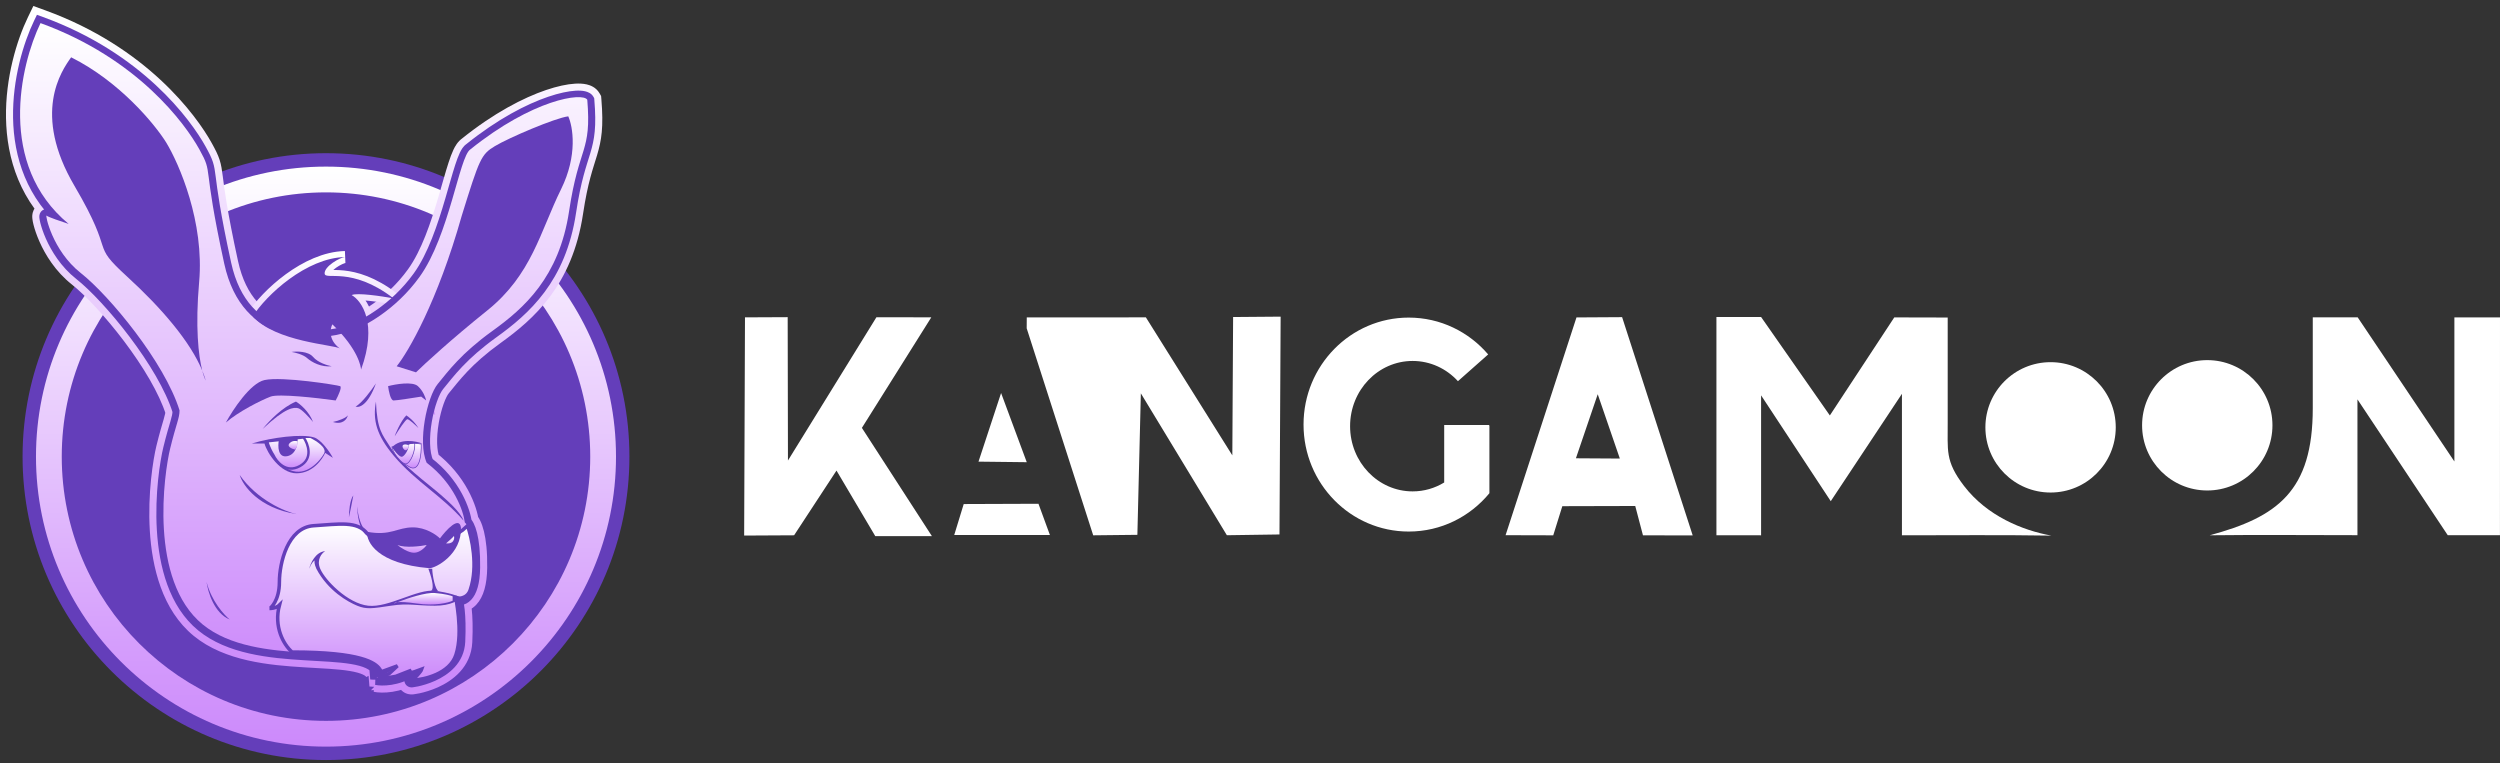 <?xml version="1.0" encoding="UTF-8"?>
<svg xmlns="http://www.w3.org/2000/svg" width="249" height="76" viewBox="0 0 249 76" fill="none">
  <rect x="0" y="0" width="249" height="76" fill="#333333" stroke="none"/>
  <path fill-rule="evenodd" clip-rule="evenodd" d="M114.13 31.609L102.266 31.614L102.258 32.7L108.883 53.318L113.283 53.269L113.629 39.177L122.196 53.309L127.436 53.232L127.552 31.537L122.818 31.576L122.74 45.354L114.13 31.609Z" fill="white"></path>
  <path fill-rule="evenodd" clip-rule="evenodd" d="M99.709 39.144L97.458 45.979L102.265 46.035L99.709 39.144Z" fill="white"></path>
  <path fill-rule="evenodd" clip-rule="evenodd" d="M104.572 53.287H95.041L95.986 50.203L103.432 50.175L104.572 53.287Z" fill="white"></path>
  <path fill-rule="evenodd" clip-rule="evenodd" d="M87.177 53.398H92.818L85.844 42.617L92.757 31.605L87.291 31.599L78.48 45.868L78.453 31.589L74.201 31.609L74.118 53.342L79.092 53.315L83.315 46.868L87.177 53.398Z" fill="white"></path>
  <path fill-rule="evenodd" clip-rule="evenodd" d="M193.657 31.627H193.991V42.027C194.014 44.843 193.701 45.898 195.618 48.4C197.904 51.385 201.451 52.834 204.322 53.348C199.354 53.266 194.402 53.316 189.433 53.316V39.224L182.343 49.918L175.404 39.377V53.316L170.956 53.312V31.573H175.404L182.253 41.379L188.67 31.613L193.656 31.625L193.657 31.627Z" fill="white"></path>
  <path fill-rule="evenodd" clip-rule="evenodd" d="M220.075 53.315C226.844 51.495 230.352 48.908 230.352 40.668V31.608L234.823 31.604L244.457 45.963V31.614L249 31.613L248.996 53.304H243.793L234.802 39.777V53.304C229.901 53.304 224.972 53.254 220.076 53.314L220.075 53.315Z" fill="white"></path>
  <path fill-rule="evenodd" clip-rule="evenodd" d="M140.31 31.632C143.468 31.632 146.3 33.053 148.221 35.301L145.211 37.966C144.076 36.724 142.474 35.951 140.699 35.951C137.259 35.951 134.469 38.859 134.469 42.447C134.469 46.034 137.259 48.942 140.699 48.942C141.846 48.942 142.92 48.619 143.842 48.055V42.328H148.325V42.41L148.345 42.41V49.124C146.423 51.457 143.537 52.942 140.31 52.942C134.523 52.942 129.832 48.171 129.832 42.287C129.832 36.402 134.523 31.632 140.31 31.632L140.31 31.632Z" fill="white"></path>
  <path fill-rule="evenodd" clip-rule="evenodd" d="M154.703 53.318L149.956 53.305L157.017 31.616L161.562 31.588L168.591 53.323L163.64 53.322L162.87 50.397L155.607 50.416L154.703 53.318L154.703 53.318ZM161.336 45.672L156.961 45.645L159.134 39.265L161.336 45.673V45.672Z" fill="white"></path>
  <path d="M204.237 49.056C207.822 49.056 210.729 46.149 210.729 42.564C210.729 38.979 207.822 36.072 204.237 36.072C200.652 36.072 197.745 38.979 197.745 42.564C197.745 46.149 200.652 49.056 204.237 49.056Z" fill="white"></path>
  <path d="M219.844 48.852C223.429 48.852 226.336 45.945 226.336 42.36C226.336 38.775 223.429 35.868 219.844 35.868C216.259 35.868 213.352 38.775 213.352 42.36C213.352 45.945 216.259 48.852 219.844 48.852Z" fill="white"></path>
  <circle cx="32.469" cy="45.479" r="30.221" fill="#643EBA"></circle>
  <circle cx="32.469" cy="45.479" r="28.885" fill="url(#paint0_linear_1_61)"></circle>
  <circle cx="32.469" cy="45.479" r="25.211" fill="#643EBA" stroke="#643EBA" stroke-width="2.215"></circle>
  <path d="M4.036 2.353L4.517 1.031L3.322 0.596L2.769 1.741L4.036 2.353ZM6.838 22.355L6.405 23.693L7.735 21.272L6.838 22.355ZM4.64 21.531L3.646 22.526L3.646 22.526L4.64 21.531ZM17.884 40.929H19.291V40.716L19.227 40.513L17.884 40.929ZM37.722 66.757L38.108 68.11L39.801 67.626L38.956 66.082L37.722 66.757ZM36.953 66.977L36.566 65.625L36.797 68.375L36.953 66.977ZM39.426 66.428L40.393 67.449L38.602 65.287L39.426 66.428ZM37.502 67.527L37.328 66.131L37.226 68.906L37.502 67.527ZM40.909 66.757L41.655 67.95L40.184 65.552L40.909 66.757ZM40.47 67.142L39.461 66.162L36.947 68.746L40.548 68.546L40.47 67.142ZM41.953 66.593L43.273 67.079L40.959 65.598L41.953 66.593ZM41.019 67.746L40.743 66.367H40.743L41.019 67.746ZM45.635 63.9L44.23 63.833L45.635 63.9ZM45.306 59.504L45.903 58.23L42.095 56.445L44.062 60.162L45.306 59.504ZM47.119 56.536L48.525 56.556L47.119 56.536ZM46.295 52.085L44.897 52.245L44.966 52.847L45.451 53.21L46.295 52.085ZM42.503 46.15L41.219 46.724L41.366 47.053L41.653 47.271L42.503 46.15ZM58.494 9.991L59.896 9.874L59.87 9.564L59.715 9.293L58.494 9.991ZM46.844 14.937L47.611 16.116L47.671 16.077L47.726 16.032L46.844 14.937ZM41.788 27.631L42.93 28.453L41.788 27.631ZM34.974 33.016L34.535 31.68L34.523 31.684L34.511 31.688L34.974 33.016ZM22.335 26.312L23.709 26.012L22.335 26.312ZM2.769 1.741C1.675 4.009 0.529 7.754 0.598 11.749C0.667 15.776 1.982 20.163 5.942 23.439L7.735 21.272C4.573 18.657 3.47 15.149 3.41 11.7C3.35 8.22 4.364 4.909 5.303 2.964L2.769 1.741ZM7.272 21.017C6.943 20.911 6.442 20.743 6.013 20.588C5.796 20.509 5.613 20.44 5.484 20.386C5.418 20.358 5.384 20.343 5.374 20.338C5.369 20.335 5.385 20.343 5.414 20.36C5.425 20.367 5.524 20.426 5.635 20.537L3.646 22.526C3.847 22.727 4.086 22.839 4.116 22.853C4.209 22.9 4.311 22.944 4.404 22.983C4.593 23.062 4.825 23.149 5.056 23.233C5.524 23.402 6.056 23.58 6.405 23.693L7.272 21.017ZM5.635 20.537C5.56 20.462 5.381 20.297 5.095 20.198C4.749 20.078 4.298 20.077 3.889 20.33C3.547 20.54 3.396 20.831 3.338 20.961C3.272 21.108 3.246 21.235 3.234 21.303C3.195 21.532 3.218 21.736 3.224 21.786C3.243 21.966 3.285 22.174 3.337 22.38C3.445 22.811 3.635 23.395 3.924 24.05C4.498 25.351 5.511 27.038 7.177 28.351L8.918 26.142C7.726 25.202 6.954 23.948 6.497 22.914C6.271 22.402 6.134 21.969 6.065 21.695C6.029 21.55 6.02 21.484 6.021 21.488C6.021 21.492 6.024 21.514 6.024 21.549C6.025 21.572 6.027 21.663 6.006 21.783C5.996 21.843 5.971 21.962 5.908 22.104C5.853 22.228 5.704 22.515 5.366 22.723C4.96 22.974 4.513 22.973 4.172 22.855C3.89 22.757 3.715 22.595 3.646 22.526L5.635 20.537ZM7.177 28.351C8.474 29.374 10.48 31.496 12.358 33.987C14.242 36.486 15.871 39.189 16.541 41.346L19.227 40.513C18.413 37.889 16.552 34.877 14.604 32.293C12.649 29.701 10.478 27.372 8.918 26.142L7.177 28.351ZM16.477 40.929C16.477 41.093 16.452 41.249 16.293 41.793C16.139 42.325 15.895 43.114 15.584 44.387L18.316 45.055C18.609 43.855 18.833 43.134 18.994 42.58C19.151 42.039 19.291 41.536 19.291 40.929H16.477ZM15.584 44.387C15.254 45.737 14.698 49.163 14.921 52.85C15.14 56.478 16.137 60.757 19.303 63.341L21.081 61.162C18.861 59.349 17.935 56.1 17.729 52.68C17.526 49.32 18.041 46.179 18.316 45.055L15.584 44.387ZM19.303 63.341C22.399 65.868 26.852 66.256 30.294 66.465C32.113 66.575 33.635 66.63 34.837 66.83C35.428 66.928 35.851 67.049 36.137 67.182C36.416 67.312 36.477 67.413 36.488 67.433L38.956 66.082C38.568 65.374 37.951 64.925 37.327 64.633C36.71 64.346 36.005 64.173 35.298 64.055C33.906 63.824 32.155 63.759 30.464 63.657C26.886 63.44 23.371 63.031 21.081 61.162L19.303 63.341ZM37.336 65.405L36.566 65.625L37.339 68.329L38.108 68.11L37.336 65.405ZM36.797 68.375C37.167 68.416 37.714 68.419 38.299 68.326C38.875 68.235 39.608 68.031 40.249 67.568L38.602 65.287C38.452 65.396 38.196 65.494 37.857 65.548C37.526 65.601 37.233 65.593 37.108 65.579L36.797 68.375ZM38.458 65.407C38.343 65.516 38.108 65.712 37.842 65.882C37.711 65.965 37.59 66.031 37.487 66.076C37.379 66.123 37.327 66.131 37.328 66.131L37.677 68.922C38.343 68.839 38.951 68.51 39.353 68.254C39.785 67.979 40.16 67.669 40.393 67.449L38.458 65.407ZM37.226 68.906C38.077 69.076 39.893 69.044 41.637 67.961L40.154 65.571C39.093 66.229 38.023 66.197 37.778 66.148L37.226 68.906ZM41.637 67.961C41.643 67.957 41.65 67.953 41.655 67.95L40.164 65.565C40.16 65.567 40.157 65.569 40.154 65.571L41.637 67.961ZM40.184 65.552C40.167 65.563 40.15 65.573 40.135 65.583L41.657 67.949C41.65 67.953 41.643 67.957 41.634 67.963L40.184 65.552ZM40.135 65.583C39.852 65.765 39.54 66.081 39.461 66.162L41.478 68.123C41.506 68.094 41.56 68.04 41.616 67.99C41.643 67.965 41.665 67.946 41.679 67.934C41.699 67.918 41.689 67.928 41.656 67.949L40.135 65.583ZM40.548 68.546C40.818 68.531 41.202 68.475 41.598 68.354C41.971 68.24 42.514 68.021 42.948 67.587L40.959 65.598C40.987 65.57 40.993 65.574 40.952 65.595C40.913 65.615 40.854 65.64 40.776 65.664C40.611 65.714 40.451 65.734 40.392 65.738L40.548 68.546ZM40.634 66.106C40.621 66.141 40.595 66.203 40.559 66.275C40.523 66.347 40.484 66.413 40.448 66.465C40.409 66.521 40.394 66.531 40.411 66.515C40.422 66.506 40.453 66.481 40.504 66.453C40.555 66.425 40.636 66.389 40.743 66.367L41.295 69.126C42.092 68.966 42.568 68.344 42.758 68.07C43.003 67.718 43.177 67.34 43.273 67.079L40.634 66.106ZM40.743 66.367C40.721 66.372 40.638 66.388 40.545 66.419C40.518 66.427 40.467 66.445 40.404 66.473C40.375 66.486 40.199 66.562 40.023 66.725C39.937 66.804 39.732 67.012 39.629 67.357C39.501 67.788 39.589 68.238 39.836 68.581C40.034 68.856 40.276 68.983 40.375 69.03C40.493 69.086 40.593 69.113 40.648 69.126C40.825 69.169 40.975 69.166 40.981 69.166C41.027 69.167 41.065 69.165 41.087 69.163C41.135 69.161 41.179 69.156 41.215 69.152C41.355 69.136 41.552 69.103 41.782 69.054C42.245 68.954 42.924 68.767 43.638 68.445C45.008 67.826 46.919 66.499 47.04 63.967L44.23 63.833C44.186 64.763 43.515 65.414 42.481 65.881C41.993 66.101 41.514 66.234 41.189 66.304C41.025 66.339 40.92 66.354 40.891 66.358C40.884 66.359 40.895 66.357 40.917 66.356C40.928 66.355 40.955 66.353 40.993 66.354C41.012 66.354 41.044 66.354 41.085 66.357C41.116 66.359 41.202 66.367 41.31 66.392C41.363 66.405 41.463 66.433 41.581 66.489C41.679 66.535 41.92 66.662 42.118 66.936C42.365 67.279 42.453 67.729 42.325 68.159C42.222 68.505 42.018 68.712 41.932 68.791C41.757 68.953 41.582 69.028 41.555 69.04C41.495 69.067 41.446 69.084 41.422 69.091C41.373 69.108 41.335 69.117 41.324 69.119C41.309 69.123 41.298 69.125 41.295 69.126L40.743 66.367ZM47.04 63.967C47.109 62.524 47.068 61.428 46.98 60.627C46.899 59.892 46.765 59.254 46.548 58.846L44.062 60.162C44.011 60.065 44.108 60.24 44.184 60.933C44.252 61.56 44.294 62.506 44.23 63.833L47.04 63.967ZM44.709 60.777C45.459 61.129 46.581 61.135 47.439 60.226C48.182 59.438 48.502 58.181 48.525 56.556L45.713 56.516C45.703 57.19 45.63 57.642 45.547 57.932C45.464 58.223 45.384 58.304 45.393 58.295C45.414 58.272 45.495 58.21 45.627 58.191C45.738 58.175 45.831 58.197 45.903 58.23L44.709 60.777ZM48.525 56.556C48.548 54.955 48.41 53.771 48.198 52.917C48.093 52.491 47.964 52.125 47.813 51.822C47.681 51.555 47.471 51.209 47.139 50.96L45.451 53.21C45.265 53.071 45.236 52.957 45.293 53.071C45.332 53.15 45.399 53.314 45.468 53.594C45.606 54.152 45.733 55.084 45.713 56.516L48.525 56.556ZM47.692 51.925C47.525 50.466 46.415 47.351 43.353 45.029L41.653 47.271C44.042 49.081 44.808 51.469 44.897 52.245L47.692 51.925ZM43.787 45.576C43.498 44.93 43.446 43.633 43.697 42.146C43.816 41.445 43.989 40.778 44.184 40.23C44.389 39.652 44.581 39.315 44.686 39.188L42.518 37.396C42.101 37.9 41.777 38.601 41.533 39.288C41.278 40.006 41.066 40.833 40.924 41.678C40.653 43.281 40.574 45.282 41.219 46.724L43.787 45.576ZM44.686 39.188C45.738 37.914 46.898 36.291 49.864 34.158L48.221 31.875C44.922 34.247 43.554 36.142 42.518 37.396L44.686 39.188ZM49.864 34.158C53.137 31.804 57.002 28.433 58.072 21.3L55.29 20.883C54.382 26.938 51.212 29.723 48.221 31.875L49.864 34.158ZM58.072 21.3C58.548 18.123 59.076 16.775 59.471 15.448C59.911 13.971 60.129 12.667 59.896 9.874L57.093 10.108C57.3 12.591 57.105 13.54 56.775 14.645C56.401 15.901 55.803 17.466 55.29 20.883L58.072 21.3ZM59.715 9.293C59.363 8.676 58.746 8.478 58.44 8.407C58.071 8.322 57.668 8.309 57.279 8.332C56.489 8.378 55.5 8.588 54.38 8.968C52.127 9.735 49.181 11.249 45.962 13.841L47.726 16.032C50.717 13.624 53.376 12.281 55.286 11.632C56.248 11.305 56.979 11.167 57.444 11.14C57.557 11.133 57.645 11.134 57.709 11.137C57.775 11.141 57.804 11.148 57.804 11.148C57.803 11.147 57.79 11.144 57.767 11.136C57.744 11.127 57.706 11.111 57.658 11.084C57.567 11.032 57.401 10.913 57.273 10.689L59.715 9.293ZM46.078 13.758C45.579 14.082 45.304 14.617 45.162 14.916C44.985 15.289 44.823 15.738 44.671 16.206C44.369 17.132 44.032 18.371 43.668 19.609C42.906 22.198 41.972 24.969 40.647 26.809L42.93 28.453C44.573 26.171 45.617 22.952 46.366 20.403C46.758 19.072 47.059 17.955 47.345 17.078C47.486 16.644 47.605 16.33 47.704 16.12C47.838 15.837 47.835 15.97 47.611 16.116L46.078 13.758ZM40.647 26.809C38.466 29.839 35.567 31.341 34.535 31.68L35.413 34.352C36.946 33.849 40.364 32.017 42.93 28.453L40.647 26.809ZM34.511 31.688C32.973 32.225 30.588 32.552 28.458 31.876C26.449 31.239 24.506 29.667 23.709 26.012L20.961 26.612C21.966 31.222 24.612 33.607 27.607 34.557C30.481 35.469 33.513 35.016 35.438 34.344L34.511 31.688ZM23.709 26.012C22.593 20.896 22.339 18.739 22.185 17.54C22.108 16.943 22.042 16.442 21.873 15.919C21.705 15.397 21.452 14.905 21.093 14.256L18.632 15.618C18.987 16.26 19.119 16.544 19.196 16.783C19.273 17.02 19.313 17.265 19.395 17.898C19.556 19.157 19.824 21.397 20.961 26.612L23.709 26.012ZM21.093 14.256C19.541 11.451 14.58 4.69 4.517 1.031L3.555 3.674C12.835 7.049 17.326 13.257 18.632 15.618L21.093 14.256Z" fill="url(#paint1_linear_1_61)"></path>
  <path d="M26.344 37.854C24.937 38.162 23.194 40.803 22.497 42.086C23.761 40.986 25.959 39.887 26.949 39.503C27.74 39.195 31.601 39.631 33.433 39.887C33.671 39.448 34.093 38.547 33.873 38.459C33.598 38.349 28.103 37.469 26.344 37.854Z" fill="#643EBA"></path>
  <path d="M39.203 39.887C38.895 39.887 38.709 38.935 38.654 38.459C39.423 38.257 41.093 37.975 41.621 38.459C42.149 38.942 42.39 39.613 42.445 39.887L41.951 39.503C41.163 39.631 39.511 39.887 39.203 39.887Z" fill="#643EBA"></path>
  <path d="M25.173 31.519C26.509 29.391 30.499 25.688 34.367 25.6C33.873 25.63 32.279 26.534 32.334 27.248C32.389 27.963 34.972 26.479 39.203 29.721C38.031 29.501 35.554 29.128 35.027 29.391C36.034 29.959 37.631 32.237 35.962 36.808C35.964 36.845 35.961 36.847 35.961 36.81C35.961 36.809 35.962 36.809 35.962 36.808C35.948 36.566 35.721 34.826 33.103 32.304C32.867 32.758 32.689 33.868 33.844 34.701C33.855 34.708 33.865 34.715 33.873 34.722C33.863 34.715 33.853 34.708 33.844 34.701C33.222 34.328 27.493 34.056 25.173 31.519Z" fill="#643EBA"></path>
  <path d="M26.344 37.854C24.937 38.162 23.194 40.803 22.497 42.086C23.761 40.986 25.959 39.887 26.949 39.503C27.74 39.195 31.601 39.631 33.433 39.887C33.671 39.448 34.093 38.547 33.873 38.459C33.598 38.349 28.103 37.469 26.344 37.854Z" stroke="url(#paint2_linear_1_61)" stroke-width="1.196"></path>
  <path d="M39.203 39.887C38.895 39.887 38.709 38.935 38.654 38.459C39.423 38.257 41.093 37.975 41.621 38.459C42.149 38.942 42.39 39.613 42.445 39.887L41.951 39.503C41.163 39.631 39.511 39.887 39.203 39.887Z" stroke="url(#paint3_linear_1_61)" stroke-width="1.196"></path>
  <path d="M25.173 31.519C26.509 29.391 30.499 25.688 34.367 25.6C33.873 25.63 32.279 26.534 32.334 27.248C32.389 27.963 34.972 26.479 39.203 29.721C38.031 29.501 35.554 29.128 35.027 29.391C36.034 29.959 37.631 32.237 35.962 36.808C35.964 36.845 35.961 36.847 35.961 36.81C35.961 36.809 35.962 36.809 35.962 36.808C35.948 36.566 35.721 34.826 33.103 32.304C32.867 32.758 32.689 33.868 33.844 34.701C33.855 34.708 33.865 34.715 33.873 34.722C33.863 34.715 33.853 34.708 33.844 34.701C33.222 34.328 27.493 34.056 25.173 31.519Z" stroke="url(#paint4_linear_1_61)" stroke-width="1.196"></path>
  <path d="M4.036 2.353L4.276 1.692L3.679 1.474L3.403 2.047L4.036 2.353ZM6.838 22.355L6.622 23.024L7.287 21.814L6.838 22.355ZM4.64 21.531L4.143 22.028L4.143 22.028L4.64 21.531ZM17.884 40.929H18.587V40.823L18.556 40.721L17.884 40.929ZM37.722 66.757L37.915 67.434L38.761 67.192L38.339 66.42L37.722 66.757ZM36.953 66.977L36.76 66.301L36.875 67.676L36.953 66.977ZM39.426 66.428L39.909 66.938L39.014 65.858L39.426 66.428ZM37.502 67.527L37.415 66.829L37.364 68.216L37.502 67.527ZM40.909 66.757L41.282 67.354L40.547 66.155L40.909 66.757ZM40.47 67.142L39.965 66.652L38.709 67.944L40.509 67.844L40.47 67.142ZM41.953 66.593L42.613 66.836L41.456 66.095L41.953 66.593ZM41.019 67.746L40.881 67.057L41.019 67.746ZM45.635 63.9L44.933 63.866L45.635 63.9ZM45.306 59.504L45.604 58.867L43.7 57.974L44.684 59.833L45.306 59.504ZM47.119 56.536L47.822 56.546L47.119 56.536ZM46.295 52.085L45.596 52.165L45.63 52.466L45.873 52.648L46.295 52.085ZM42.503 46.15L41.861 46.437L41.935 46.602L42.078 46.71L42.503 46.15ZM58.494 9.991L59.195 9.933L59.182 9.777L59.105 9.642L58.494 9.991ZM46.844 14.937L47.227 15.526L47.257 15.507L47.285 15.485L46.844 14.937ZM41.788 27.631L42.359 28.042L41.788 27.631ZM34.974 33.016L34.755 32.348L34.742 32.352L34.974 33.016ZM22.335 26.312L23.022 26.162L22.335 26.312ZM3.403 2.047C2.347 4.234 1.234 7.87 1.301 11.737C1.368 15.619 2.63 19.787 6.39 22.897L7.287 21.814C3.925 19.033 2.769 15.306 2.707 11.713C2.645 8.104 3.691 4.684 4.669 2.658L3.403 2.047ZM7.055 21.686C6.721 21.578 6.212 21.408 5.774 21.249C5.554 21.169 5.358 21.095 5.214 21.035C5.141 21.005 5.091 20.982 5.06 20.966C4.996 20.935 5.062 20.958 5.138 21.034L4.143 22.028C4.252 22.137 4.39 22.204 4.43 22.224C4.503 22.261 4.588 22.298 4.674 22.334C4.848 22.407 5.068 22.489 5.296 22.572C5.754 22.737 6.278 22.913 6.622 23.024L7.055 21.686ZM5.138 21.034C5.099 20.995 5.008 20.912 4.864 20.862C4.69 20.802 4.464 20.801 4.258 20.928C4.087 21.034 4.01 21.18 3.98 21.247C3.947 21.322 3.933 21.387 3.927 21.423C3.906 21.547 3.918 21.665 3.923 21.711C3.937 21.845 3.971 22.018 4.019 22.209C4.118 22.6 4.294 23.146 4.567 23.766C5.112 25 6.065 26.579 7.612 27.798L8.483 26.694C7.172 25.661 6.34 24.299 5.854 23.198C5.612 22.65 5.462 22.179 5.383 21.866C5.343 21.706 5.326 21.604 5.322 21.563C5.317 21.522 5.328 21.576 5.313 21.663C5.308 21.691 5.297 21.749 5.266 21.818C5.239 21.879 5.165 22.021 4.997 22.125C4.795 22.25 4.572 22.249 4.402 22.19C4.263 22.142 4.176 22.062 4.143 22.028L5.138 21.034ZM7.612 27.798C8.975 28.873 11.022 31.047 12.919 33.563C14.82 36.084 16.507 38.864 17.212 41.138L18.556 40.721C17.778 38.214 15.975 35.279 14.042 32.717C12.107 30.15 9.977 27.872 8.483 26.694L7.612 27.798ZM17.181 40.929C17.181 41.203 17.127 41.446 16.968 41.99C16.812 42.527 16.573 43.3 16.267 44.554L17.633 44.888C17.931 43.67 18.159 42.931 18.319 42.383C18.477 41.841 18.587 41.425 18.587 40.929H17.181ZM16.267 44.554C15.951 45.847 15.405 49.202 15.623 52.807C15.839 56.383 16.818 60.405 19.747 62.796L20.637 61.706C18.18 59.701 17.236 56.194 17.027 52.723C16.819 49.28 17.345 46.068 17.633 44.888L16.267 44.554ZM19.747 62.796C22.642 65.159 26.86 65.552 30.336 65.763C32.124 65.871 33.703 65.929 34.953 66.136C35.573 66.24 36.066 66.373 36.435 66.545C36.8 66.716 37 66.903 37.105 67.095L38.339 66.42C38.045 65.883 37.567 65.522 37.029 65.271C36.495 65.021 35.861 64.862 35.183 64.749C33.838 64.526 32.144 64.463 30.422 64.359C26.877 64.144 23.128 63.74 20.637 61.706L19.747 62.796ZM37.529 66.081L36.76 66.301L37.146 67.653L37.915 67.434L37.529 66.081ZM36.875 67.676C37.184 67.71 37.667 67.715 38.188 67.632C38.705 67.55 39.319 67.372 39.837 66.998L39.014 65.858C38.741 66.055 38.365 66.18 37.967 66.243C37.573 66.306 37.216 66.299 37.03 66.278L36.875 67.676ZM38.942 65.917C38.797 66.054 38.527 66.278 38.219 66.475C37.896 66.681 37.609 66.805 37.415 66.829L37.589 68.225C38.099 68.161 38.599 67.9 38.975 67.661C39.366 67.412 39.706 67.131 39.909 66.938L38.942 65.917ZM37.364 68.216C38.064 68.356 39.693 68.34 41.266 67.363L40.525 66.168C39.293 66.933 38.036 66.916 37.64 66.837L37.364 68.216ZM41.266 67.364C41.272 67.36 41.277 67.357 41.282 67.354L40.536 66.161C40.532 66.164 40.529 66.166 40.525 66.168L41.266 67.364ZM40.547 66.155C40.536 66.161 40.525 66.168 40.515 66.174L41.276 67.357C41.275 67.358 41.274 67.359 41.272 67.36L40.547 66.155ZM40.515 66.174C40.31 66.306 40.05 66.565 39.965 66.652L40.974 67.632C41.01 67.595 41.075 67.531 41.142 67.47C41.176 67.439 41.207 67.412 41.234 67.39C41.263 67.366 41.276 67.357 41.276 67.357L40.515 66.174ZM40.509 67.844C40.726 67.832 41.054 67.785 41.392 67.681C41.719 67.581 42.135 67.406 42.451 67.09L41.456 66.095C41.376 66.175 41.215 66.265 40.981 66.336C40.759 66.404 40.543 66.434 40.431 66.44L40.509 67.844ZM41.294 66.349C41.245 66.48 41.147 66.691 41.026 66.866C40.965 66.953 40.912 67.012 40.872 67.047C40.829 67.084 40.832 67.067 40.881 67.057L41.157 68.436C41.666 68.334 42.004 67.922 42.181 67.668C42.384 67.375 42.533 67.053 42.613 66.836L41.294 66.349ZM40.881 67.057C40.861 67.061 40.814 67.07 40.764 67.087C40.75 67.091 40.724 67.101 40.692 67.115C40.677 67.122 40.589 67.16 40.5 67.241C40.457 67.281 40.354 67.385 40.303 67.558C40.239 67.773 40.283 67.999 40.407 68.17C40.506 68.307 40.627 68.371 40.676 68.394C40.735 68.422 40.786 68.436 40.813 68.443C40.903 68.465 40.979 68.463 40.984 68.463C41.009 68.463 41.031 68.462 41.045 68.462C41.075 68.46 41.106 68.457 41.134 68.453C41.246 68.44 41.42 68.412 41.634 68.366C42.062 68.274 42.691 68.1 43.349 67.804C44.635 67.223 46.236 66.065 46.338 63.933L44.933 63.866C44.869 65.197 43.888 66.017 42.77 66.522C42.225 66.767 41.697 66.914 41.337 66.991C41.157 67.03 41.029 67.05 40.972 67.056C40.958 67.058 40.955 67.058 40.96 67.058C40.962 67.058 40.973 67.057 40.99 67.057C40.998 67.057 41.014 67.057 41.034 67.059C41.048 67.06 41.091 67.063 41.144 67.076C41.171 67.082 41.221 67.096 41.279 67.124C41.328 67.147 41.449 67.21 41.548 67.348C41.671 67.519 41.715 67.744 41.651 67.959C41.6 68.131 41.497 68.235 41.455 68.274C41.367 68.355 41.28 68.392 41.267 68.398C41.238 68.412 41.214 68.42 41.203 68.423C41.166 68.435 41.142 68.439 41.157 68.436L40.881 67.057ZM46.338 63.933C46.405 62.52 46.364 61.461 46.281 60.703C46.201 59.979 46.076 59.457 45.927 59.175L44.684 59.833C44.683 59.83 44.716 59.901 44.76 60.092C44.801 60.269 44.846 60.521 44.883 60.856C44.956 61.527 44.997 62.511 44.933 63.866L46.338 63.933ZM45.007 60.14C45.529 60.385 46.311 60.396 46.927 59.743C47.486 59.151 47.799 58.117 47.822 56.546L46.416 56.526C46.395 57.989 46.094 58.576 45.904 58.778C45.771 58.919 45.669 58.897 45.604 58.867L45.007 60.14ZM47.822 56.546C47.845 54.987 47.709 53.867 47.516 53.086C47.419 52.697 47.306 52.381 47.183 52.134C47.07 51.906 46.919 51.675 46.717 51.522L45.873 52.648C45.816 52.605 45.848 52.606 45.923 52.759C45.99 52.893 46.072 53.108 46.151 53.425C46.307 54.057 46.437 55.051 46.416 56.526L47.822 56.546ZM46.993 52.005C46.846 50.717 45.822 47.784 42.928 45.59L42.078 46.71C44.635 48.649 45.487 51.218 45.596 52.165L46.993 52.005ZM43.145 45.863C42.767 45.018 42.748 43.545 43.004 42.029C43.128 41.292 43.311 40.585 43.521 39.995C43.736 39.389 43.961 38.961 44.144 38.74L43.06 37.844C42.721 38.254 42.43 38.864 42.196 39.524C41.956 40.199 41.754 40.986 41.617 41.795C41.351 43.369 41.305 45.194 41.861 46.437L43.145 45.863ZM44.144 38.74C45.192 37.471 46.404 35.78 49.453 33.587L48.632 32.445C45.416 34.758 44.1 36.585 43.06 37.844L44.144 38.74ZM49.453 33.587C52.656 31.283 56.347 28.06 57.376 21.196L55.985 20.987C55.037 27.312 51.694 30.243 48.632 32.445L49.453 33.587ZM57.376 21.196C57.862 17.959 58.407 16.556 58.797 15.247C59.21 13.863 59.421 12.648 59.195 9.933L57.793 10.049C58.007 12.61 57.806 13.648 57.449 14.846C57.07 16.12 56.489 17.63 55.985 20.987L57.376 21.196ZM59.105 9.642C58.901 9.285 58.529 9.15 58.281 9.092C58.001 9.027 57.672 9.013 57.32 9.034C56.611 9.076 55.687 9.267 54.607 9.634C52.439 10.371 49.565 11.843 46.403 14.389L47.285 15.485C50.333 13.03 53.064 11.644 55.059 10.966C56.061 10.626 56.857 10.47 57.403 10.438C57.679 10.422 57.861 10.439 57.963 10.463C58.097 10.493 57.978 10.504 57.884 10.34L59.105 9.642ZM46.461 14.347C46.143 14.554 45.938 14.922 45.798 15.217C45.64 15.549 45.489 15.965 45.339 16.424C45.042 17.338 44.713 18.546 44.342 19.808C43.584 22.387 42.622 25.27 41.218 27.22L42.359 28.042C43.922 25.871 44.939 22.764 45.692 20.205C46.076 18.897 46.387 17.749 46.676 16.86C46.821 16.418 46.95 16.07 47.069 15.819C47.205 15.532 47.271 15.498 47.227 15.526L46.461 14.347ZM41.218 27.22C38.94 30.384 35.912 31.968 34.755 32.348L35.194 33.684C36.602 33.222 39.889 31.473 42.359 28.042L41.218 27.22ZM34.742 32.352C33.108 32.923 30.561 33.282 28.245 32.547C25.99 31.831 23.871 30.056 23.022 26.162L21.648 26.462C22.601 30.833 25.072 33.015 27.82 33.887C30.507 34.74 33.378 34.319 35.206 33.68L34.742 32.352ZM23.022 26.162C21.901 21.021 21.643 18.844 21.487 17.629C21.409 17.023 21.35 16.587 21.204 16.135C21.058 15.684 20.836 15.244 20.478 14.596L19.247 15.277C19.603 15.921 19.765 16.257 19.865 16.567C19.965 16.876 20.012 17.185 20.092 17.808C20.252 19.053 20.516 21.272 21.648 26.462L23.022 26.162ZM20.478 14.596C18.988 11.903 14.144 5.28 4.276 1.692L3.796 3.013C13.271 6.459 17.88 12.805 19.247 15.277L20.478 14.596Z" fill="#643EBA"></path>
  <path d="M6.837 22.303C-0.285 16.412 2.001 6.513 4.035 2.3C13.706 5.817 18.432 12.301 19.861 14.884C21.29 17.467 20.081 15.928 22.334 26.259C24.136 34.524 31.511 34.172 34.973 32.964C36.255 32.542 39.413 30.875 41.787 27.578C44.755 23.457 45.744 15.598 46.843 14.884C53.053 9.883 58.053 9.169 58.493 9.938C58.933 15.214 57.669 14.444 56.68 21.039C55.69 27.633 52.173 30.71 49.041 32.964C45.909 35.217 44.645 36.975 43.601 38.239C42.557 39.503 41.568 44.009 42.502 46.097C45.227 48.163 46.165 50.915 46.294 52.032C46.587 52.252 47.162 53.45 47.118 56.483C47.074 59.517 45.891 59.726 45.304 59.451C45.469 59.762 45.766 61.078 45.634 63.847C45.469 67.309 40.468 67.804 41.018 67.694C41.458 67.606 41.824 66.888 41.952 66.54C41.556 66.935 40.798 67.071 40.468 67.089C40.559 66.996 40.766 66.796 40.894 66.713C39.492 67.584 38.049 67.584 37.501 67.474C38.204 67.386 39.076 66.705 39.424 66.375C38.633 66.946 37.446 66.979 36.952 66.924L37.721 66.705C36.127 63.792 25.576 66.595 20.191 62.199C14.805 57.802 16.344 47.141 16.949 44.669C17.553 42.196 17.883 41.646 17.883 40.877C16.399 36.096 10.904 29.447 8.046 27.194C5.189 24.94 4.474 21.314 4.639 21.478C4.771 21.61 6.159 22.083 6.837 22.303Z" fill="url(#paint5_linear_1_61)"></path>
  <path d="M45.993 21.478C43.575 30.051 40.663 35.052 39.509 36.481L41.432 37.085C42.312 36.224 44.96 33.788 48.521 30.93C52.972 27.358 53.797 23.072 55.885 18.841C57.556 15.456 57.057 12.594 56.599 11.587C55.28 11.752 50.664 13.73 49.291 14.554C47.917 15.379 47.752 15.818 45.993 21.478Z" fill="#643EBA"></path>
  <path d="M20.495 37.909C20.389 37.714 20.264 37.383 20.143 36.91C18.955 34.042 16.131 30.723 12.692 27.578C8.845 24.061 11.648 25.71 7.416 18.511C3.185 11.312 6.098 7.081 7.087 5.707C11.923 8.125 15.403 12.356 16.539 14.17C17.858 16.331 20.363 22.138 19.836 28.073C19.436 32.567 19.768 35.433 20.143 36.91C20.284 37.25 20.402 37.583 20.495 37.909Z" fill="#643EBA"></path>
  <path d="M27.828 60.275C27.256 62.429 28.231 64.195 29.092 64.946C36.016 64.946 37.408 66.027 37.829 66.65L36.95 66.924H37.939L39.588 66.32L38.764 67.089L37.664 67.529H38.489L39.423 67.364L40.962 66.76L40.577 67.089C40.929 67.045 41.676 66.778 42.006 66.65C41.918 66.913 41.346 67.492 41.072 67.749C42.262 67.694 44.797 67.111 45.413 65.221C46.182 62.858 45.303 59.341 45.413 59.506C45.523 59.671 46.567 59.671 46.842 58.736C47.633 56.407 46.988 53.516 46.567 52.362L46.072 52.802L44.094 54.12C41.914 54.212 37.357 54.142 36.565 53.131C35.576 51.867 33.818 52.197 31.235 52.362C28.652 52.527 27.828 56.099 27.828 57.967C27.828 59.836 26.949 60.602 26.839 60.605C27.366 60.605 27.718 60.385 27.828 60.275Z" fill="url(#paint6_linear_1_61)" stroke="#643EBA" stroke-width="0.352"></path>
  <path d="M32.389 54.89C31.422 54.978 30.924 56.099 30.795 56.648C31.015 56.077 31.253 55.861 31.345 55.824C31.308 55.897 31.29 56.165 31.51 56.648C32.664 58.846 34.642 59.945 35.576 60.33C36.51 60.715 37.115 60.605 38.928 60.33C40.742 60.055 41.346 60.33 43.325 60.33C44.907 60.33 45.706 59.781 45.907 59.506C45.633 59.359 44.731 59.022 43.325 58.846C41.566 58.626 38.709 60.55 36.675 60.33C34.642 60.11 32.389 57.802 31.894 56.648C31.499 55.725 32.059 55.091 32.389 54.89Z" fill="#643EBA"></path>
  <path d="M42.775 56.593C37.587 56.154 36.474 53.992 36.565 52.967C38.928 53.406 39.533 52.527 41.127 52.527C42.401 52.527 43.453 53.26 43.819 53.626C44.442 52.783 45.732 51.384 45.907 52.527C46.017 55.22 43.38 56.593 42.775 56.593Z" fill="#643EBA"></path>
  <path d="M41.236 55.055C40.665 55.055 39.899 54.542 39.588 54.285C40.379 54.593 41.859 54.413 42.5 54.285C42.317 54.542 41.808 55.055 41.236 55.055Z" fill="#643EBA"></path>
  <path d="M44.424 54.12C44.662 53.919 45.149 53.494 45.193 53.406C45.248 53.296 45.413 54.23 44.424 54.12Z" fill="#643EBA"></path>
  <path d="M42.94 58.846C43.336 58.583 42.885 57.234 42.665 56.648H43.05C43.068 57.344 43.358 58.813 43.709 58.901C44.061 58.989 43.325 58.846 42.94 58.846Z" fill="#643EBA"></path>
  <path d="M41.236 55.055C40.665 55.055 39.899 54.542 39.588 54.285C40.379 54.593 41.859 54.413 42.5 54.285C42.317 54.542 41.808 55.055 41.236 55.055Z" fill="url(#paint7_linear_1_61)"></path>
  <path d="M44.424 54.12C44.662 53.919 45.149 53.494 45.193 53.406C45.248 53.296 45.413 54.23 44.424 54.12Z" fill="url(#paint8_linear_1_61)"></path>
  <path d="M39.584 59.98C39.465 60.027 39.355 60.07 39.258 60.11C39.258 60.063 39.343 60.007 39.584 59.98C40.62 59.58 42.418 58.987 43.325 59.066C44.336 59.154 44.918 59.323 45.083 59.396V59.836C44.644 60.037 43.314 60.374 41.511 60.11C40.489 59.961 39.901 59.945 39.584 59.98Z" fill="url(#paint9_linear_1_61)"></path>
  <path d="M31.29 43.569C30.081 43.185 27.059 43.569 25.08 44.174H26.344C26.601 45.108 27.905 47.141 29.532 47.141C31.158 47.141 32.114 45.731 32.389 45.108L33.158 45.602C32.829 44.98 31.972 43.786 31.29 43.569Z" fill="#643EBA"></path>
  <path d="M23.871 47.306C24.183 48.35 25.751 50.592 29.532 51.208C28.378 50.951 25.63 49.812 23.871 47.306Z" fill="#643EBA"></path>
  <path d="M20.574 57.967C20.702 58.956 21.343 61.088 22.882 61.704C22.314 61.246 21.058 59.857 20.574 57.967Z" fill="#643EBA"></path>
  <path d="M32.279 45.163C32.587 44.592 31.491 43.899 30.905 43.624H30.246L28.762 44.339C28.249 44.925 27.553 46.24 28.872 46.812C30.521 47.526 31.894 45.878 32.279 45.163Z" fill="url(#paint10_linear_1_61)"></path>
  <path d="M29.861 46.427C31.224 45.679 30.685 44.211 30.246 43.569L26.619 43.954C26.751 44.526 27.077 45.108 27.223 45.328C27.535 46.006 28.498 47.174 29.861 46.427Z" fill="url(#paint11_linear_1_61)" stroke="#643EBA" stroke-width="0.246"></path>
  <path d="M29.477 39.998C28.13 40.559 26.846 41.876 26.155 42.73C28.472 40.547 29.281 40.553 29.696 40.657C30.048 40.745 30.832 41.609 31.18 42.031C30.784 40.976 29.88 40.236 29.477 39.998Z" fill="#643EBA"></path>
  <path d="M33.158 42.031C33.561 41.939 34.422 41.679 34.642 41.371C34.569 41.719 34.169 42.339 33.158 42.031Z" fill="#643EBA"></path>
  <path d="M35.411 40.492C35.759 40.639 36.653 40.382 37.445 38.184C37.023 38.825 36.027 40.184 35.411 40.492Z" fill="#643EBA"></path>
  <path d="M34.752 51.538C34.752 50.988 34.84 49.779 35.192 49.34C35.082 49.926 34.84 51.186 34.752 51.538Z" fill="#643EBA"></path>
  <path d="M36.511 53.296C35.763 52.769 35.576 51.171 35.576 50.439C35.708 52.021 36.254 52.783 36.511 52.966C36.547 53.076 36.598 53.296 36.511 53.296Z" fill="#643EBA"></path>
  <path d="M40.467 41.371C39.917 41.921 39.313 43.35 39.313 43.46C39.661 42.892 40.401 41.756 40.577 41.756C40.753 41.756 41.383 42.342 41.676 42.635C41.28 41.976 40.705 41.518 40.467 41.371Z" fill="#643EBA"></path>
  <path d="M39.258 45.438C37.468 43.326 37.115 41.811 37.445 39.998C37.555 42.855 38.104 43.295 38.819 44.449C39.533 45.603 40.467 46.484 42.775 48.35C44.621 49.843 45.852 50.988 46.182 51.867C44.039 49.405 41.401 47.966 39.258 45.438Z" fill="#643EBA"></path>
  <path d="M30.576 35.656C30.18 35.304 29.385 35.107 29.037 35.052C29.55 34.978 30.696 34.975 31.18 35.546C31.664 36.118 32.627 36.407 33.048 36.48C32.004 36.59 31.07 36.096 30.576 35.656Z" fill="#643EBA"></path>
  <path d="M28.597 45.438C27.674 45.614 27.663 44.449 27.773 43.844L29.641 43.624C29.678 44.156 29.52 45.262 28.597 45.438Z" fill="#643EBA"></path>
  <path d="M28.817 44.174C28.553 44.481 29.073 44.705 29.366 44.778C29.63 44.558 29.66 44.137 29.641 43.954C29.477 43.899 29.081 43.866 28.817 44.174Z" fill="url(#paint12_linear_1_61)"></path>
  <path d="M26.344 37.854C24.937 38.162 23.194 40.803 22.497 42.086C23.761 40.986 25.959 39.887 26.949 39.503C27.74 39.195 31.601 39.631 33.433 39.887C33.671 39.448 34.093 38.547 33.873 38.459C33.598 38.349 28.103 37.469 26.344 37.854Z" fill="#643EBA"></path>
  <path d="M39.203 39.887C38.895 39.887 38.709 38.935 38.654 38.459C39.423 38.257 41.093 37.975 41.621 38.459C42.149 38.942 42.39 39.613 42.445 39.887L41.951 39.503C41.163 39.631 39.511 39.887 39.203 39.887Z" fill="#643EBA"></path>
  <path d="M25.173 31.519C26.509 29.391 30.499 25.688 34.367 25.6C33.873 25.63 32.279 26.534 32.334 27.248C32.389 27.963 34.972 26.479 39.203 29.721C38.031 29.501 35.554 29.128 35.027 29.391C36.034 29.959 37.631 32.237 35.962 36.808C35.964 36.845 35.961 36.847 35.961 36.81C35.961 36.809 35.962 36.809 35.962 36.808C35.948 36.566 35.721 34.826 33.103 32.304C32.867 32.758 32.689 33.868 33.844 34.701C33.855 34.708 33.865 34.715 33.873 34.722C33.863 34.715 33.853 34.708 33.844 34.701C33.222 34.328 27.493 34.056 25.173 31.519Z" fill="#643EBA"></path>
  <path d="M40.742 46.482C41.797 47.142 41.987 45.255 41.951 44.229L41.181 44.119L39.808 45.713C39.679 45.694 39.687 45.823 40.742 46.482Z" fill="url(#paint13_linear_1_61)" stroke="#643EBA" stroke-width="0.07"></path>
  <path d="M40.412 46.207C40.852 46.207 41.42 44.889 41.291 44.119L39.038 44.504C39.075 44.998 39.973 46.207 40.412 46.207Z" fill="url(#paint14_linear_1_61)" stroke="#643EBA" stroke-width="0.07"></path>
  <path d="M39.973 45.493C39.709 45.449 39.24 44.852 39.038 44.558C39.874 43.635 41.401 43.917 42.061 44.174C41.566 44.155 40.599 44.163 40.687 44.339C40.797 44.558 40.302 45.548 39.973 45.493Z" fill="#643EBA"></path>
  <path d="M40.467 44.834C40.302 44.943 39.973 44.504 40.137 44.339C40.269 44.207 40.559 44.284 40.687 44.339C40.742 44.559 40.632 44.724 40.467 44.834Z" fill="url(#paint15_linear_1_61)"></path>
  <defs>
    <linearGradient id="paint0_linear_1_61" x1="32.469" y1="16.593" x2="32.469" y2="74.364" gradientUnits="userSpaceOnUse">
      <stop stop-color="white"></stop>
      <stop offset="1" stop-color="#CC89FB"></stop>
    </linearGradient>
    <linearGradient id="paint1_linear_1_61" x1="30.293" y1="2.353" x2="30.293" y2="67.76" gradientUnits="userSpaceOnUse">
      <stop stop-color="white"></stop>
      <stop offset="1" stop-color="#CC89FB"></stop>
    </linearGradient>
    <linearGradient id="paint2_linear_1_61" x1="32.471" y1="25.6" x2="32.471" y2="42.086" gradientUnits="userSpaceOnUse">
      <stop stop-color="white"></stop>
      <stop offset="1" stop-color="#CC89FB"></stop>
    </linearGradient>
    <linearGradient id="paint3_linear_1_61" x1="32.471" y1="25.6" x2="32.471" y2="42.086" gradientUnits="userSpaceOnUse">
      <stop stop-color="white"></stop>
      <stop offset="1" stop-color="#CC89FB"></stop>
    </linearGradient>
    <linearGradient id="paint4_linear_1_61" x1="32.471" y1="25.6" x2="32.471" y2="42.086" gradientUnits="userSpaceOnUse">
      <stop stop-color="white"></stop>
      <stop offset="1" stop-color="#CC89FB"></stop>
    </linearGradient>
    <linearGradient id="paint5_linear_1_61" x1="30.291" y1="2.3" x2="30.291" y2="67.707" gradientUnits="userSpaceOnUse">
      <stop stop-color="white"></stop>
      <stop offset="1" stop-color="#CC89FB"></stop>
    </linearGradient>
    <linearGradient id="paint6_linear_1_61" x1="37.027" y1="52.197" x2="37.027" y2="67.749" gradientUnits="userSpaceOnUse">
      <stop stop-color="white"></stop>
      <stop offset="1" stop-color="#CC89FB"></stop>
    </linearGradient>
    <linearGradient id="paint7_linear_1_61" x1="42.413" y1="53.397" x2="42.413" y2="55.055" gradientUnits="userSpaceOnUse">
      <stop stop-color="white"></stop>
      <stop offset="1" stop-color="#CC89FB"></stop>
    </linearGradient>
    <linearGradient id="paint8_linear_1_61" x1="42.413" y1="53.397" x2="42.413" y2="55.055" gradientUnits="userSpaceOnUse">
      <stop stop-color="white"></stop>
      <stop offset="1" stop-color="#CC89FB"></stop>
    </linearGradient>
    <linearGradient id="paint9_linear_1_61" x1="42.171" y1="59.059" x2="42.171" y2="60.207" gradientUnits="userSpaceOnUse">
      <stop stop-color="white"></stop>
      <stop offset="1" stop-color="#CC89FB"></stop>
    </linearGradient>
    <linearGradient id="paint10_linear_1_61" x1="30.223" y1="43.624" x2="30.223" y2="46.987" gradientUnits="userSpaceOnUse">
      <stop stop-color="white"></stop>
      <stop offset="1" stop-color="#CC89FB"></stop>
    </linearGradient>
    <linearGradient id="paint11_linear_1_61" x1="28.675" y1="43.569" x2="28.675" y2="46.668" gradientUnits="userSpaceOnUse">
      <stop stop-color="white"></stop>
      <stop offset="1" stop-color="#CC89FB"></stop>
    </linearGradient>
    <linearGradient id="paint12_linear_1_61" x1="29.195" y1="43.918" x2="29.195" y2="44.778" gradientUnits="userSpaceOnUse">
      <stop stop-color="white"></stop>
      <stop offset="1" stop-color="#CC89FB"></stop>
    </linearGradient>
    <linearGradient id="paint13_linear_1_61" x1="40.853" y1="44.119" x2="40.853" y2="46.619" gradientUnits="userSpaceOnUse">
      <stop stop-color="white"></stop>
      <stop offset="1" stop-color="#CC89FB"></stop>
    </linearGradient>
    <linearGradient id="paint14_linear_1_61" x1="40.174" y1="44.119" x2="40.174" y2="46.207" gradientUnits="userSpaceOnUse">
      <stop stop-color="white"></stop>
      <stop offset="1" stop-color="#CC89FB"></stop>
    </linearGradient>
    <linearGradient id="paint15_linear_1_61" x1="40.397" y1="44.266" x2="40.397" y2="44.851" gradientUnits="userSpaceOnUse">
      <stop stop-color="white"></stop>
      <stop offset="1" stop-color="#CC89FB"></stop>
    </linearGradient>
  </defs>
</svg>
